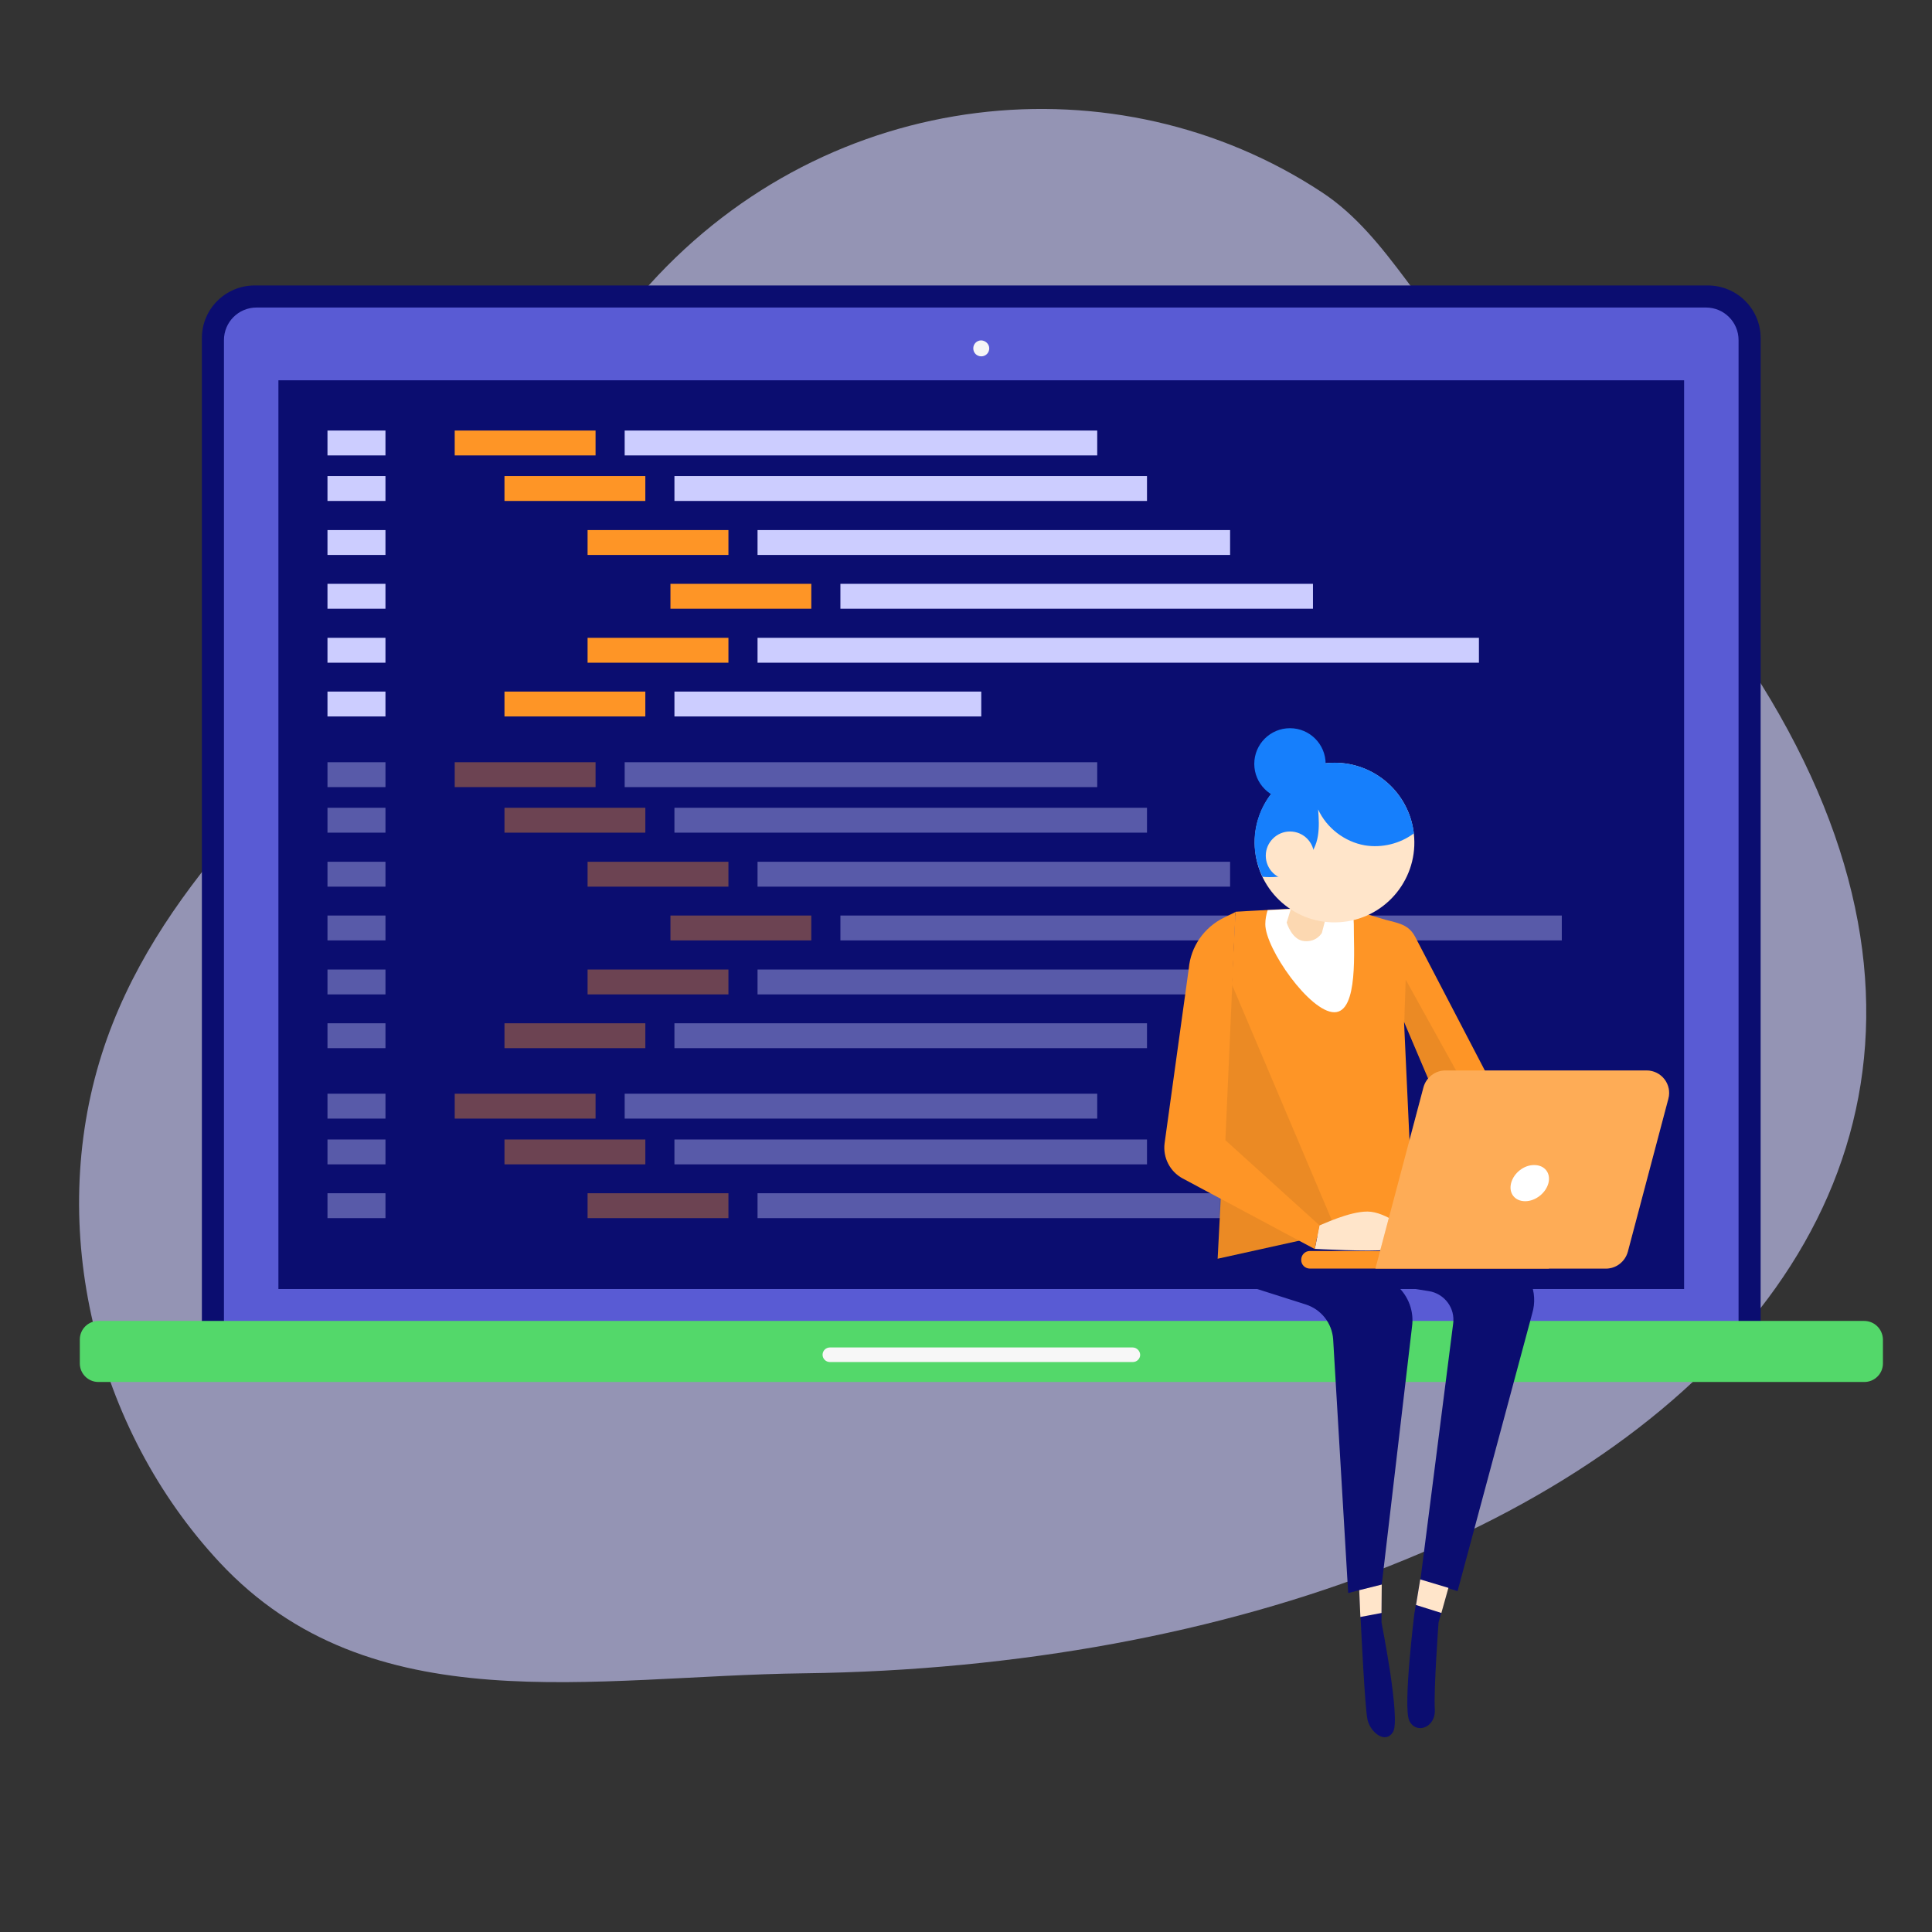 <svg xmlns="http://www.w3.org/2000/svg" enable-background="new 0 0 823 823" viewBox="0 0 823 823"><rect x="0" y="0" width="823" height="823" fill="#333333" stroke="none"/><path fill="#cccdff" d="M563.1,81.9C476,24.5,353.6,36.1,276.6,121.3c-42.1,46.6-59.2,110.7-102.9,156.3
		C124.5,329,65.7,378.9,43.4,448.9c-23.7,74.4-2.9,159.7,50.1,216.6c64.5,69.2,159.3,48.4,248.9,47.3
		c366.9-4.6,639.6-249.5,292.6-551.4C606,136,591.9,100.8,563.1,81.9z" opacity=".63" class="colorcce9ff svgShape"></path><path fill="#0b0d70" d="M727.5,121.6h-619C96.1,121.6,86,131.6,86,144v426.3h664V144C750,131.6,739.9,121.6,727.5,121.6z" class="color0b4870 svgShape"></path><path fill="#595bd4" d="M726.7,131H109.3c-7.7,0-13.9,6.2-13.9,13.9V564h645.2V144.9C740.6,137.2,734.4,131,726.7,131z" class="color0e538c svgShape"></path><rect width="598.8" height="387.1" x="118.6" y="162" fill="#0b0d70" class="color0b4870 svgShape"></rect><path fill="#f6f6f6" d="M421.4,148.4c0,1.9-1.5,3.4-3.4,3.4c-1.9,0-3.4-1.5-3.4-3.4c0-1.9,1.5-3.4,3.4-3.4
		C419.9,145.1,421.4,146.6,421.4,148.4z" class="colorf6f6f6 svgShape"></path><rect width="60" height="10.6" x="193.7" y="183.4" fill="#fe9526" class="colorffbe55 svgShape"></rect><rect width="24.7" height="10.6" x="139.5" y="183.4" fill="#cccdff" class="colorcce9ff svgShape"></rect><rect width="24.7" height="10.6" x="139.5" y="202.8" fill="#cccdff" class="colorcce9ff svgShape"></rect><rect width="24.7" height="10.6" x="139.5" y="225.8" fill="#cccdff" class="colorcce9ff svgShape"></rect><rect width="24.7" height="10.6" x="139.5" y="248.7" fill="#cccdff" class="colorcce9ff svgShape"></rect><rect width="24.7" height="10.6" x="139.5" y="271.7" fill="#cccdff" class="colorcce9ff svgShape"></rect><rect width="24.7" height="10.6" x="139.5" y="294.6" fill="#cccdff" class="colorcce9ff svgShape"></rect><rect width="201.3" height="10.6" x="266.1" y="183.4" fill="#cccdff" class="colorcce9ff svgShape"></rect><rect width="60" height="10.6" x="214.9" y="202.8" fill="#fe9526" class="colorffbe55 svgShape"></rect><rect width="201.3" height="10.6" x="287.3" y="202.8" fill="#cccdff" class="colorcce9ff svgShape"></rect><rect width="60" height="10.6" x="250.3" y="225.8" fill="#fe9526" class="colorffbe55 svgShape"></rect><rect width="201.3" height="10.6" x="322.7" y="225.8" fill="#cccdff" class="colorcce9ff svgShape"></rect><rect width="60" height="10.6" x="285.6" y="248.7" fill="#fe9526" class="colorffbe55 svgShape"></rect><rect width="201.3" height="10.6" x="358" y="248.7" fill="#cccdff" class="colorcce9ff svgShape"></rect><rect width="60" height="10.6" x="250.3" y="271.7" fill="#fe9526" class="colorffbe55 svgShape"></rect><rect width="307.3" height="10.6" x="322.7" y="271.7" fill="#cccdff" class="colorcce9ff svgShape"></rect><rect width="60" height="10.6" x="214.9" y="294.6" fill="#fe9526" class="colorffbe55 svgShape"></rect><rect width="130.7" height="10.6" x="287.3" y="294.6" fill="#cccdff" class="colorcce9ff svgShape"></rect><rect width="60" height="10.6" x="193.7" y="324.7" fill="#fe9526" opacity=".4" class="colorffbe55 svgShape"></rect><rect width="24.7" height="10.6" x="139.5" y="324.7" fill="#cccdff" opacity=".4" class="colorcce9ff svgShape"></rect><rect width="24.7" height="10.6" x="139.5" y="344.1" fill="#cccdff" opacity=".4" class="colorcce9ff svgShape"></rect><rect width="24.7" height="10.6" x="139.5" y="367.1" fill="#cccdff" opacity=".4" class="colorcce9ff svgShape"></rect><rect width="24.7" height="10.6" x="139.5" y="390" fill="#cccdff" opacity=".4" class="colorcce9ff svgShape"></rect><rect width="24.7" height="10.6" x="139.5" y="413" fill="#cccdff" opacity=".4" class="colorcce9ff svgShape"></rect><rect width="24.7" height="10.6" x="139.5" y="435.9" fill="#cccdff" opacity=".4" class="colorcce9ff svgShape"></rect><rect width="201.3" height="10.6" x="266.1" y="324.7" fill="#cccdff" opacity=".4" class="colorcce9ff svgShape"></rect><rect width="60" height="10.6" x="214.9" y="344.1" fill="#fe9526" opacity=".4" class="colorffbe55 svgShape"></rect><rect width="201.3" height="10.6" x="287.3" y="344.1" fill="#cccdff" opacity=".4" class="colorcce9ff svgShape"></rect><rect width="60" height="10.6" x="250.3" y="367.1" fill="#fe9526" opacity=".4" class="colorffbe55 svgShape"></rect><rect width="201.3" height="10.6" x="322.7" y="367.1" fill="#cccdff" opacity=".4" class="colorcce9ff svgShape"></rect><rect width="60" height="10.6" x="193.7" y="465.9" fill="#fe9526" opacity=".4" class="colorffbe55 svgShape"></rect><rect width="24.7" height="10.6" x="139.5" y="465.9" fill="#cccdff" opacity=".4" class="colorcce9ff svgShape"></rect><rect width="24.7" height="10.6" x="139.5" y="485.4" fill="#cccdff" opacity=".4" class="colorcce9ff svgShape"></rect><rect width="24.7" height="10.6" x="139.5" y="508.3" fill="#cccdff" opacity=".4" class="colorcce9ff svgShape"></rect><rect width="201.3" height="10.6" x="266.1" y="465.9" fill="#cccdff" opacity=".4" class="colorcce9ff svgShape"></rect><rect width="60" height="10.6" x="214.9" y="485.4" fill="#fe9526" opacity=".4" class="colorffbe55 svgShape"></rect><rect width="201.3" height="10.6" x="287.3" y="485.4" fill="#cccdff" opacity=".4" class="colorcce9ff svgShape"></rect><rect width="60" height="10.6" x="250.3" y="508.3" fill="#fe9526" opacity=".4" class="colorffbe55 svgShape"></rect><rect width="201.3" height="10.6" x="322.7" y="508.3" fill="#cccdff" opacity=".4" class="colorcce9ff svgShape"></rect><rect width="60" height="10.6" x="285.6" y="390" fill="#fe9526" opacity=".4" class="colorffbe55 svgShape"></rect><rect width="307.3" height="10.6" x="358" y="390" fill="#cccdff" opacity=".4" class="colorcce9ff svgShape"></rect><rect width="60" height="10.6" x="250.3" y="413" fill="#fe9526" opacity=".4" class="colorffbe55 svgShape"></rect><rect width="201.3" height="10.6" x="322.7" y="413" fill="#cccdff" opacity=".4" class="colorcce9ff svgShape"></rect><rect width="60" height="10.6" x="214.9" y="435.9" fill="#fe9526" opacity=".4" class="colorffbe55 svgShape"></rect><rect width="201.3" height="10.6" x="287.3" y="435.9" fill="#cccdff" opacity=".4" class="colorcce9ff svgShape"></rect><path fill="#53d86a" d="M794.1,562.7H41.9c-4.3,0-7.9,3.5-7.9,7.9v10.2c0,4.3,3.5,7.9,7.9,7.9h752.3c4.3,0,7.9-3.5,7.9-7.9v-10.2
		C802,566.2,798.5,562.7,794.1,562.7z" class="colord3d3d3 svgShape"></path><path fill="#f7f7f7" d="M482.5,574H353.5c-1.7,0-3.1,1.4-3.1,3.1c0,1.7,1.4,3.1,3.1,3.1h129.1c1.7,0,3.1-1.4,3.1-3.1
		C485.6,575.4,484.2,574,482.5,574z" class="colorf7f7f7 svgShape"></path><path fill="#0b0d70" d="M588.6 675l-.1 16.1c0 0 2 10.3 3.7 21.3 1.6 11 2.9 22.7 1.2 25.4-3.3 5.4-9.8 0-10.9-5.4-1.1-5.4-2.7-39.1-2.7-39.1l-1.1-21.7L588.6 675zM605 672.8l-2.5 14.5c0 0-4.9 39.6-2.2 45.6 2.7 6 11.4 3.3 10.9-4.9-.5-8.1 1.6-36.9 1.6-36.9l4.9-17.4L605 672.8z" class="color0b4870 svgShape"></path><path fill="#0b0d70" d="M598.3,496.3l-1.2,17.8l46,22.2c8.3,4.5,12.3,14.2,9.6,23.2l-31.8,118.3l-15.8-5L619,564
		c1-6.7-3.6-12.9-10.3-14l-16.4-2.6l-17.4-17.8l20.2,18.1c4.9,4.4,7.3,10.9,6.4,17.4L588.6,675l-14.3,3.6l-6.4-108.1
		c-0.5-6.9-5.1-12.7-11.6-14.8l-28.3-9c-4.5-2.7-7.3-7.6-7.5-12.9l1.2-38.1L598.3,496.3z" class="color0b4870 svgShape"></path><path fill="#fe9526" d="M518.7,536.2l7.6-147.8c0,0,31.4-1.9,40.8-1.9c5.1,0,13.8,2.4,20.7,4.6c6.5,2.1,11.8,1.9,15,7.9l51.5,98.8
		l-31.7,3L612,488.8l5.4-8.1l-19.3-45.4l3.8,82.5L518.7,536.2z" class="colorffbe55 svgShape"></path><path fill="#0f0f0f" d="M598.8,417.3l34.2,61.7l-10.6,12.5c0,0-4.3,0.9-8.4-0.5l-1.9-2.2l5.4-8.1l-19.3-45.4L598.8,417.3z" opacity=".08" class="color0f0f0f svgShape"></path><path fill="#ffffff" d="M568.4,431.2c-10.4,0-29.4-27.1-29.4-37.5c0-2.1,0.4-4.1,1-6c9.7-0.5,21.8-1.1,27.1-1.1
		c2.3,0,5.3,0.5,8.6,1.2c0.6,1.9,1,3.8,1,5.9C576.6,404.1,578.8,431.2,568.4,431.2z" class="colorffffff svgShape"></path><polygon fill="#0f0f0f" points="522.5 414 518.7 537.1 569.5 524.9" opacity=".08" class="color0f0f0f svgShape"></polygon><path fill="#fcd8b1" d="M570.2,371.4c-0.9,1.8-7.1,26-7.1,26s-2.2,4-7.5,3.5c-5.3-0.4-7.5-7.9-7.5-7.9l9.3-30.4L570.2,371.4z" class="colorfcd2b1 svgShape"></path><path fill="#ffdebc" d="M537.6,356.5c0,16.7,17.7,35.2,34.4,35.2c16.7,0,26-18.5,26-35.2c0-16.7-13.5-30.2-30.2-30.2
		C551.1,326.2,537.6,339.8,537.6,356.5z" class="colorffbcc6 svgShape"></path><circle cx="568.5" cy="358.9" r="34" fill="#ffe5ca" transform="rotate(-9.259 568.625 358.984)" class="colorffe3ca svgShape"></circle><path fill="#ffe5ca" d="M562.1,522c1.3-0.4,12.5-5.9,20.4-5.9c7.9,0,17.6,8.4,17.6,8.4s1.3,4.4-4,3.5c-5.3-0.9,0.7,3.3,0.7,3.3
		s-0.3,0.2-6.5,1.1c-6.2,0.9-30.2-0.4-30.2-0.4L562.1,522z" class="colorffe3ca svgShape"></path><path fill="#fe9526" d="M526.3 388.5l-4.3 97.2 40 36.2-1.9 10.2L503.8 502c-5.4-2.9-8.5-8.9-7.7-15l10.3-74.4c.8-9.3 6.5-17.5 14.8-21.6L526.3 388.5zM558 540.4h101.8v-7.5H558c-2.1 0-3.7 1.7-3.7 3.7l0 0C554.2 538.7 555.9 540.4 558 540.4z" class="colorffbe55 svgShape"></path><path fill="#fe9526" d="M585.9,540.4h98.2c4.3,0,8.1-2.9,9.3-7.1l17.3-65.3c1.6-6.1-3-12-9.3-12h-85.7c-4.3,0-8.1,2.9-9.3,7.1
		L585.9,540.4z" class="colorffbe55 svgShape"></path><path fill="#ffffff" d="M585.9,540.4h98.2c4.3,0,8.1-2.9,9.3-7.1l17.3-65.3c1.6-6.1-3-12-9.3-12h-85.7c-4.3,0-8.1,2.9-9.3,7.1
		L585.9,540.4z" opacity=".22" class="colorffffff svgShape"></path><path fill="#ffffff" d="M643.7,504c-1.1,4.3,1.6,7.7,6,7.7c4.4,0,8.8-3.5,9.9-7.7c1.1-4.3-1.6-7.7-6-7.7
		C649.2,496.2,644.8,499.7,643.7,504z" class="colorffffff svgShape"></path><path fill="#167ffc" d="M568.5,324.9c17.5,0,31.8,13.2,33.8,30.1c-5.9,4.4-13.6,6.3-20.9,5.1c-8.6-1.5-16.3-7.4-19.9-15.3
		c0.3,3.8,0.5,7.6-0.1,11.3c-0.6,3.7-2.2,7.4-5.2,9.8c-0.2-2.6-0.5-5.4-1.8-7.7c-1.4-2.3-4.3-3.9-6.7-2.9c-1.8,0.7-2.9,2.5-3.2,4.4
		c-0.3,1.9,0.2,3.8,0.9,5.6c1.1,2.8,2.7,5.4,4.7,7.5c-4,0.6-8.3,1.1-12.3,0.7c-2.1-4.5-3.4-9.4-3.4-14.7
		C534.4,340.1,549.7,324.9,568.5,324.9z" class="color2a94f4 svgShape"></path><path fill="#ffe5ca" d="M539.2,364.5c0,5.7,4.6,10.3,10.3,10.3c5.7,0,10.3-4.6,10.3-10.3s-4.6-10.3-10.3-10.3
		C543.9,354.2,539.2,358.8,539.2,364.5z" class="colorffe3ca svgShape"></path><polygon fill="#ffe5ca" points="605 672.8 603.2 683.7 614 687.1 617 676.4" class="colorffe3ca svgShape"></polygon><polygon fill="#ffe5ca" points="588.5 687.1 579.5 688.8 579 677.4 588.6 675" class="colorffe3ca svgShape"></polygon><circle cx="549.5" cy="325.4" r="15.2" fill="#167ffc" class="color2a94f4 svgShape"></circle></svg>